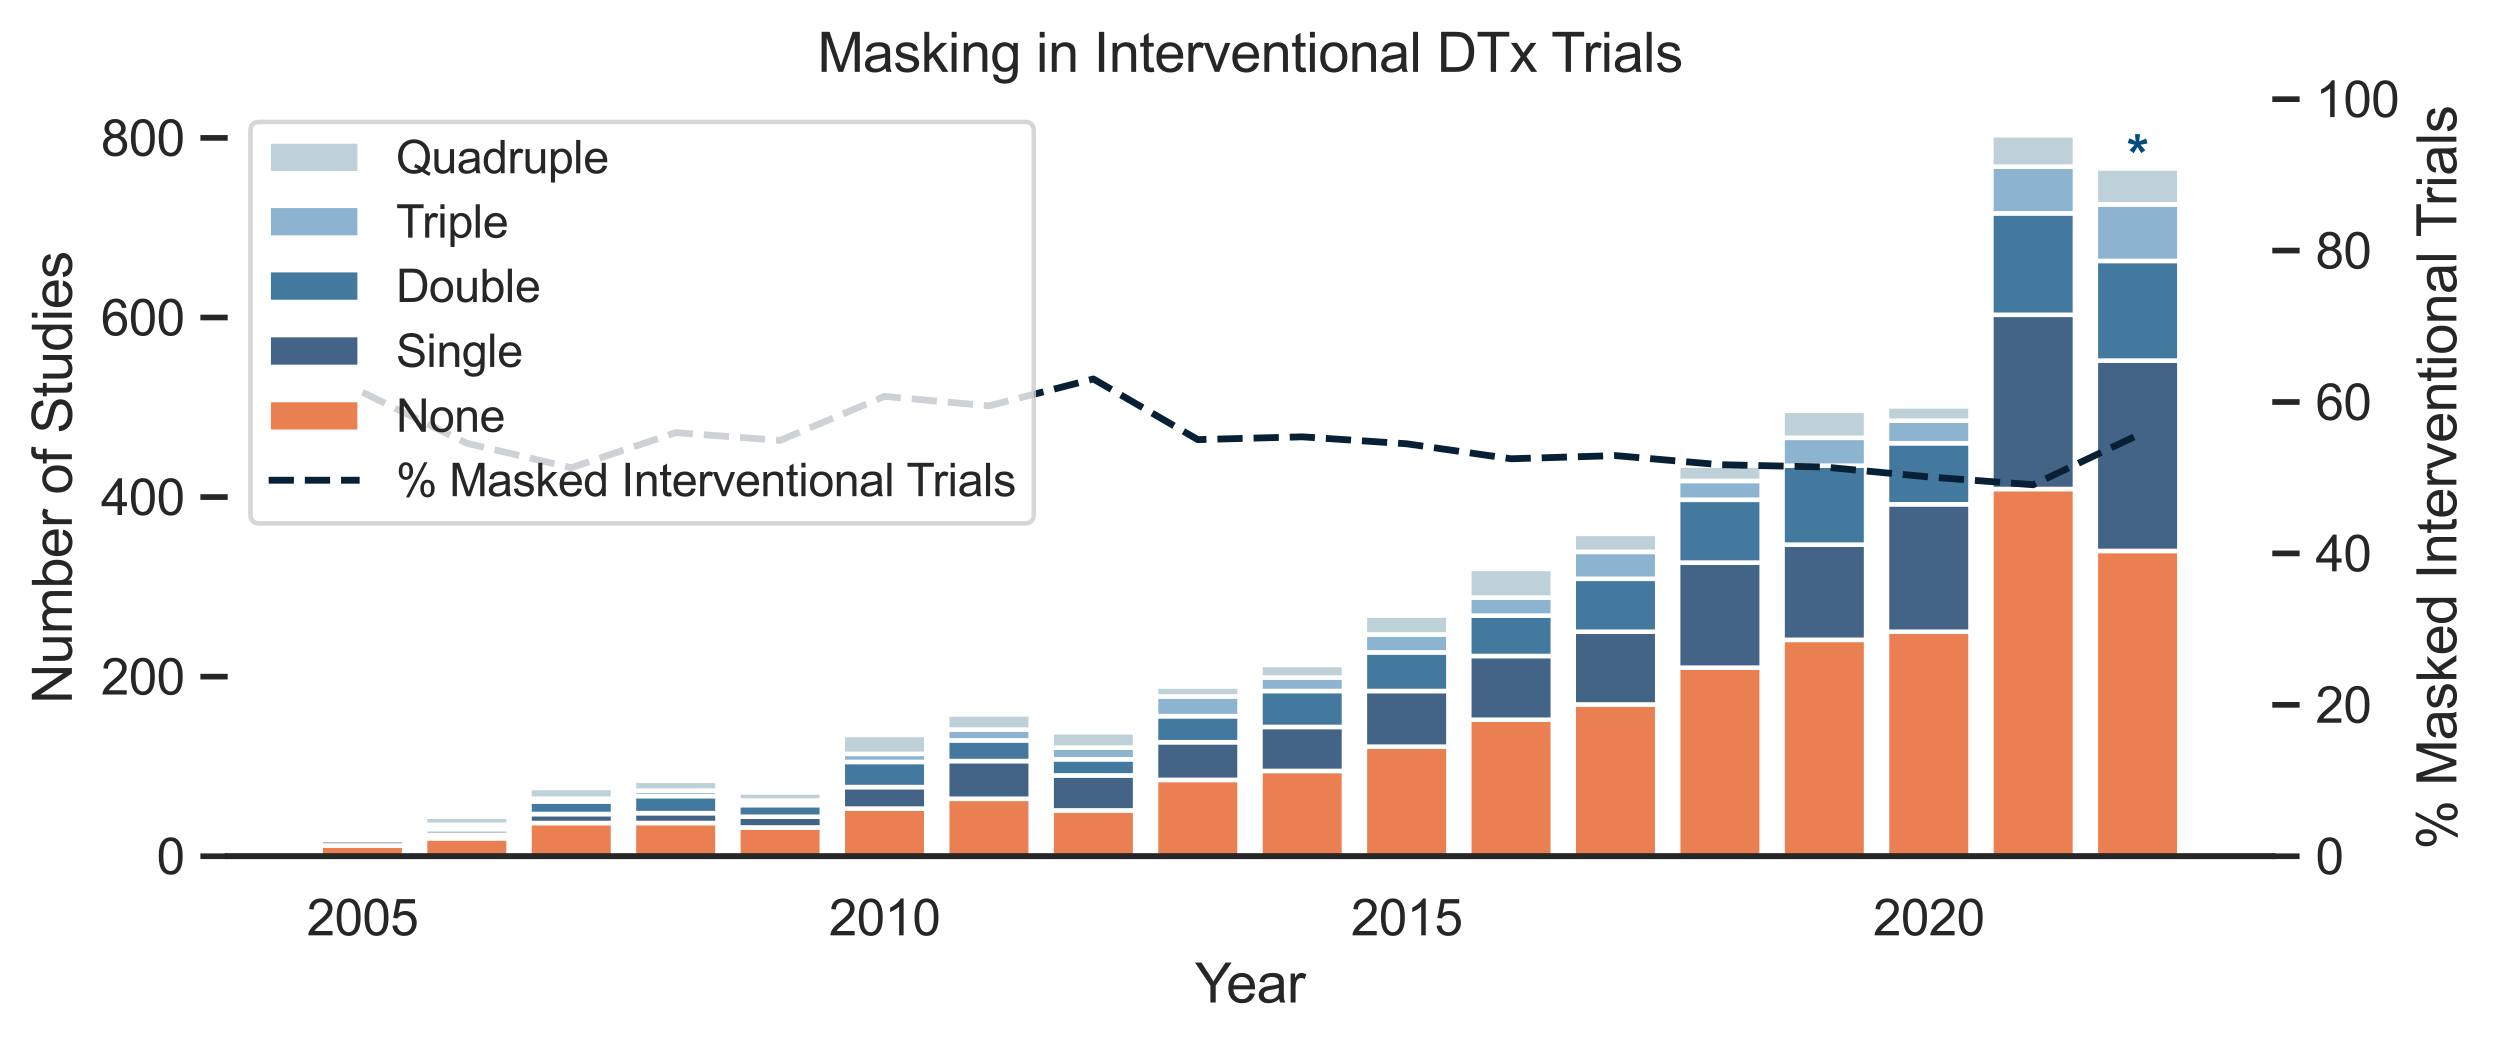 <?xml version="1.0" encoding="utf-8" standalone="no"?>
<!DOCTYPE svg PUBLIC "-//W3C//DTD SVG 1.1//EN"
  "http://www.w3.org/Graphics/SVG/1.1/DTD/svg11.dtd">
<svg xmlns:xlink="http://www.w3.org/1999/xlink" width="549.241pt" height="229.844pt" viewBox="0 0 549.241 229.844" xmlns="http://www.w3.org/2000/svg" version="1.1">
 <defs>
  <style type="text/css">*{stroke-linejoin: round; stroke-linecap: butt}</style>
 </defs>
 <g id="figure_1">
  <g id="patch_1">
   <path d="M 0 229.844 
L 549.241 229.844 
L 549.241 0 
L 0 0 
z
" style="fill: #ffffff"/>
  </g>
  <g id="axes_1">
   <g id="patch_2">
    <path d="M 50.025 188.109 
L 499.215 188.109 
L 499.215 21.789 
L 50.025 21.789 
z
" style="fill: #ffffff"/>
   </g>
   <g id="matplotlib.axis_1">
    <g id="xtick_1">
     <g id="text_1">
      <!-- 2005 -->
      <g style="fill: #262626" transform="translate(67.386 205.483)scale(0.11 -0.11)">
       <defs>
        <path id="ArialMT-32" d="M 3222 541 
L 3222 0 
L 194 0 
Q 188 203 259 391 
Q 375 700 629 1000 
Q 884 1300 1366 1694 
Q 2113 2306 2375 2664 
Q 2638 3022 2638 3341 
Q 2638 3675 2398 3904 
Q 2159 4134 1775 4134 
Q 1369 4134 1125 3890 
Q 881 3647 878 3216 
L 300 3275 
Q 359 3922 746 4261 
Q 1134 4600 1788 4600 
Q 2447 4600 2831 4234 
Q 3216 3869 3216 3328 
Q 3216 3053 3103 2787 
Q 2991 2522 2730 2228 
Q 2469 1934 1863 1422 
Q 1356 997 1212 845 
Q 1069 694 975 541 
L 3222 541 
z
" transform="scale(0.016)"/>
        <path id="ArialMT-30" d="M 266 2259 
Q 266 3072 433 3567 
Q 600 4063 929 4331 
Q 1259 4600 1759 4600 
Q 2128 4600 2406 4451 
Q 2684 4303 2865 4023 
Q 3047 3744 3150 3342 
Q 3253 2941 3253 2259 
Q 3253 1453 3087 958 
Q 2922 463 2592 192 
Q 2263 -78 1759 -78 
Q 1097 -78 719 397 
Q 266 969 266 2259 
z
M 844 2259 
Q 844 1131 1108 757 
Q 1372 384 1759 384 
Q 2147 384 2411 759 
Q 2675 1134 2675 2259 
Q 2675 3391 2411 3762 
Q 2147 4134 1753 4134 
Q 1366 4134 1134 3806 
Q 844 3388 844 2259 
z
" transform="scale(0.016)"/>
        <path id="ArialMT-35" d="M 266 1200 
L 856 1250 
Q 922 819 1161 601 
Q 1400 384 1738 384 
Q 2144 384 2425 690 
Q 2706 997 2706 1503 
Q 2706 1984 2436 2262 
Q 2166 2541 1728 2541 
Q 1456 2541 1237 2417 
Q 1019 2294 894 2097 
L 366 2166 
L 809 4519 
L 3088 4519 
L 3088 3981 
L 1259 3981 
L 1013 2750 
Q 1425 3038 1878 3038 
Q 2478 3038 2890 2622 
Q 3303 2206 3303 1553 
Q 3303 931 2941 478 
Q 2500 -78 1738 -78 
Q 1113 -78 717 272 
Q 322 622 266 1200 
z
" transform="scale(0.016)"/>
       </defs>
       <use xlink:href="#ArialMT-32"/>
       <use xlink:href="#ArialMT-30" x="55.615"/>
       <use xlink:href="#ArialMT-30" x="111.23"/>
       <use xlink:href="#ArialMT-35" x="166.846"/>
      </g>
     </g>
    </g>
    <g id="xtick_2">
     <g id="text_2">
      <!-- 2010 -->
      <g style="fill: #262626" transform="translate(182.092 205.483)scale(0.11 -0.11)">
       <defs>
        <path id="ArialMT-31" d="M 2384 0 
L 1822 0 
L 1822 3584 
Q 1619 3391 1289 3197 
Q 959 3003 697 2906 
L 697 3450 
Q 1169 3672 1522 3987 
Q 1875 4303 2022 4600 
L 2384 4600 
L 2384 0 
z
" transform="scale(0.016)"/>
       </defs>
       <use xlink:href="#ArialMT-32"/>
       <use xlink:href="#ArialMT-30" x="55.615"/>
       <use xlink:href="#ArialMT-31" x="111.23"/>
       <use xlink:href="#ArialMT-30" x="166.846"/>
      </g>
     </g>
    </g>
    <g id="xtick_3">
     <g id="text_3">
      <!-- 2015 -->
      <g style="fill: #262626" transform="translate(296.798 205.483)scale(0.11 -0.11)">
       <use xlink:href="#ArialMT-32"/>
       <use xlink:href="#ArialMT-30" x="55.615"/>
       <use xlink:href="#ArialMT-31" x="111.23"/>
       <use xlink:href="#ArialMT-35" x="166.846"/>
      </g>
     </g>
    </g>
    <g id="xtick_4">
     <g id="text_4">
      <!-- 2020 -->
      <g style="fill: #262626" transform="translate(411.505 205.483)scale(0.11 -0.11)">
       <use xlink:href="#ArialMT-32"/>
       <use xlink:href="#ArialMT-30" x="55.615"/>
       <use xlink:href="#ArialMT-32" x="111.23"/>
       <use xlink:href="#ArialMT-30" x="166.846"/>
      </g>
     </g>
    </g>
    <g id="text_5">
     <!-- Year -->
     <g style="fill: #262626" transform="translate(262.495 220.259)scale(0.12 -0.12)">
      <defs>
       <path id="ArialMT-59" d="M 1784 0 
L 1784 1941 
L 19 4581 
L 756 4581 
L 1659 3200 
Q 1909 2813 2125 2425 
Q 2331 2784 2625 3234 
L 3513 4581 
L 4219 4581 
L 2391 1941 
L 2391 0 
L 1784 0 
z
" transform="scale(0.016)"/>
       <path id="ArialMT-65" d="M 2694 1069 
L 3275 997 
Q 3138 488 2766 206 
Q 2394 -75 1816 -75 
Q 1088 -75 661 373 
Q 234 822 234 1631 
Q 234 2469 665 2931 
Q 1097 3394 1784 3394 
Q 2450 3394 2872 2941 
Q 3294 2488 3294 1666 
Q 3294 1616 3291 1516 
L 816 1516 
Q 847 969 1125 678 
Q 1403 388 1819 388 
Q 2128 388 2347 550 
Q 2566 713 2694 1069 
z
M 847 1978 
L 2700 1978 
Q 2663 2397 2488 2606 
Q 2219 2931 1791 2931 
Q 1403 2931 1139 2672 
Q 875 2413 847 1978 
z
" transform="scale(0.016)"/>
       <path id="ArialMT-61" d="M 2588 409 
Q 2275 144 1986 34 
Q 1697 -75 1366 -75 
Q 819 -75 525 192 
Q 231 459 231 875 
Q 231 1119 342 1320 
Q 453 1522 633 1644 
Q 813 1766 1038 1828 
Q 1203 1872 1538 1913 
Q 2219 1994 2541 2106 
Q 2544 2222 2544 2253 
Q 2544 2597 2384 2738 
Q 2169 2928 1744 2928 
Q 1347 2928 1158 2789 
Q 969 2650 878 2297 
L 328 2372 
Q 403 2725 575 2942 
Q 747 3159 1072 3276 
Q 1397 3394 1825 3394 
Q 2250 3394 2515 3294 
Q 2781 3194 2906 3042 
Q 3031 2891 3081 2659 
Q 3109 2516 3109 2141 
L 3109 1391 
Q 3109 606 3145 398 
Q 3181 191 3288 0 
L 2700 0 
Q 2613 175 2588 409 
z
M 2541 1666 
Q 2234 1541 1622 1453 
Q 1275 1403 1131 1340 
Q 988 1278 909 1158 
Q 831 1038 831 891 
Q 831 666 1001 516 
Q 1172 366 1500 366 
Q 1825 366 2078 508 
Q 2331 650 2450 897 
Q 2541 1088 2541 1459 
L 2541 1666 
z
" transform="scale(0.016)"/>
       <path id="ArialMT-72" d="M 416 0 
L 416 3319 
L 922 3319 
L 922 2816 
Q 1116 3169 1280 3281 
Q 1444 3394 1641 3394 
Q 1925 3394 2219 3213 
L 2025 2691 
Q 1819 2813 1613 2813 
Q 1428 2813 1281 2702 
Q 1134 2591 1072 2394 
Q 978 2094 978 1738 
L 978 0 
L 416 0 
z
" transform="scale(0.016)"/>
      </defs>
      <use xlink:href="#ArialMT-59"/>
      <use xlink:href="#ArialMT-65" x="57.574"/>
      <use xlink:href="#ArialMT-61" x="113.189"/>
      <use xlink:href="#ArialMT-72" x="168.805"/>
     </g>
    </g>
   </g>
   <g id="matplotlib.axis_2">
    <g id="ytick_1">
     <g id="line2d_1">
      <defs>
       <path id="m2d21af492e" d="M 0 0 
L -6 0 
" style="stroke: #262626; stroke-width: 1.25"/>
      </defs>
      <g>
       <use xlink:href="#m2d21af492e" x="50.025" y="188.109" style="fill: #262626; stroke: #262626; stroke-width: 1.25"/>
      </g>
     </g>
     <g id="text_6">
      <!-- 0 -->
      <g style="fill: #262626" transform="translate(34.408 192.046)scale(0.11 -0.11)">
       <use xlink:href="#ArialMT-30"/>
      </g>
     </g>
    </g>
    <g id="ytick_2">
     <g id="line2d_2">
      <g>
       <use xlink:href="#m2d21af492e" x="50.025" y="148.657" style="fill: #262626; stroke: #262626; stroke-width: 1.25"/>
      </g>
     </g>
     <g id="text_7">
      <!-- 200 -->
      <g style="fill: #262626" transform="translate(22.174 152.594)scale(0.11 -0.11)">
       <use xlink:href="#ArialMT-32"/>
       <use xlink:href="#ArialMT-30" x="55.615"/>
       <use xlink:href="#ArialMT-30" x="111.23"/>
      </g>
     </g>
    </g>
    <g id="ytick_3">
     <g id="line2d_3">
      <g>
       <use xlink:href="#m2d21af492e" x="50.025" y="109.205" style="fill: #262626; stroke: #262626; stroke-width: 1.25"/>
      </g>
     </g>
     <g id="text_8">
      <!-- 400 -->
      <g style="fill: #262626" transform="translate(22.174 113.142)scale(0.11 -0.11)">
       <defs>
        <path id="ArialMT-34" d="M 2069 0 
L 2069 1097 
L 81 1097 
L 81 1613 
L 2172 4581 
L 2631 4581 
L 2631 1613 
L 3250 1613 
L 3250 1097 
L 2631 1097 
L 2631 0 
L 2069 0 
z
M 2069 1613 
L 2069 3678 
L 634 1613 
L 2069 1613 
z
" transform="scale(0.016)"/>
       </defs>
       <use xlink:href="#ArialMT-34"/>
       <use xlink:href="#ArialMT-30" x="55.615"/>
       <use xlink:href="#ArialMT-30" x="111.23"/>
      </g>
     </g>
    </g>
    <g id="ytick_4">
     <g id="line2d_4">
      <g>
       <use xlink:href="#m2d21af492e" x="50.025" y="69.753" style="fill: #262626; stroke: #262626; stroke-width: 1.25"/>
      </g>
     </g>
     <g id="text_9">
      <!-- 600 -->
      <g style="fill: #262626" transform="translate(22.174 73.69)scale(0.11 -0.11)">
       <defs>
        <path id="ArialMT-36" d="M 3184 3459 
L 2625 3416 
Q 2550 3747 2413 3897 
Q 2184 4138 1850 4138 
Q 1581 4138 1378 3988 
Q 1113 3794 959 3422 
Q 806 3050 800 2363 
Q 1003 2672 1297 2822 
Q 1591 2972 1913 2972 
Q 2475 2972 2870 2558 
Q 3266 2144 3266 1488 
Q 3266 1056 3080 686 
Q 2894 316 2569 119 
Q 2244 -78 1831 -78 
Q 1128 -78 684 439 
Q 241 956 241 2144 
Q 241 3472 731 4075 
Q 1159 4600 1884 4600 
Q 2425 4600 2770 4297 
Q 3116 3994 3184 3459 
z
M 888 1484 
Q 888 1194 1011 928 
Q 1134 663 1356 523 
Q 1578 384 1822 384 
Q 2178 384 2434 671 
Q 2691 959 2691 1453 
Q 2691 1928 2437 2201 
Q 2184 2475 1800 2475 
Q 1419 2475 1153 2201 
Q 888 1928 888 1484 
z
" transform="scale(0.016)"/>
       </defs>
       <use xlink:href="#ArialMT-36"/>
       <use xlink:href="#ArialMT-30" x="55.615"/>
       <use xlink:href="#ArialMT-30" x="111.23"/>
      </g>
     </g>
    </g>
    <g id="ytick_5">
     <g id="line2d_5">
      <g>
       <use xlink:href="#m2d21af492e" x="50.025" y="30.301" style="fill: #262626; stroke: #262626; stroke-width: 1.25"/>
      </g>
     </g>
     <g id="text_10">
      <!-- 800 -->
      <g style="fill: #262626" transform="translate(22.174 34.238)scale(0.11 -0.11)">
       <defs>
        <path id="ArialMT-38" d="M 1131 2484 
Q 781 2613 612 2850 
Q 444 3088 444 3419 
Q 444 3919 803 4259 
Q 1163 4600 1759 4600 
Q 2359 4600 2725 4251 
Q 3091 3903 3091 3403 
Q 3091 3084 2923 2848 
Q 2756 2613 2416 2484 
Q 2838 2347 3058 2040 
Q 3278 1734 3278 1309 
Q 3278 722 2862 322 
Q 2447 -78 1769 -78 
Q 1091 -78 675 323 
Q 259 725 259 1325 
Q 259 1772 486 2073 
Q 713 2375 1131 2484 
z
M 1019 3438 
Q 1019 3113 1228 2906 
Q 1438 2700 1772 2700 
Q 2097 2700 2305 2904 
Q 2513 3109 2513 3406 
Q 2513 3716 2298 3927 
Q 2084 4138 1766 4138 
Q 1444 4138 1231 3931 
Q 1019 3725 1019 3438 
z
M 838 1322 
Q 838 1081 952 856 
Q 1066 631 1291 507 
Q 1516 384 1775 384 
Q 2178 384 2440 643 
Q 2703 903 2703 1303 
Q 2703 1709 2433 1975 
Q 2163 2241 1756 2241 
Q 1359 2241 1098 1978 
Q 838 1716 838 1322 
z
" transform="scale(0.016)"/>
       </defs>
       <use xlink:href="#ArialMT-38"/>
       <use xlink:href="#ArialMT-30" x="55.615"/>
       <use xlink:href="#ArialMT-30" x="111.23"/>
      </g>
     </g>
    </g>
    <g id="text_11">
     <!-- Number of Studies -->
     <g style="fill: #262626" transform="translate(15.789 154.637)rotate(-90)scale(0.12 -0.12)">
      <defs>
       <path id="ArialMT-4e" d="M 488 0 
L 488 4581 
L 1109 4581 
L 3516 984 
L 3516 4581 
L 4097 4581 
L 4097 0 
L 3475 0 
L 1069 3600 
L 1069 0 
L 488 0 
z
" transform="scale(0.016)"/>
       <path id="ArialMT-75" d="M 2597 0 
L 2597 488 
Q 2209 -75 1544 -75 
Q 1250 -75 995 37 
Q 741 150 617 320 
Q 494 491 444 738 
Q 409 903 409 1263 
L 409 3319 
L 972 3319 
L 972 1478 
Q 972 1038 1006 884 
Q 1059 663 1231 536 
Q 1403 409 1656 409 
Q 1909 409 2131 539 
Q 2353 669 2445 892 
Q 2538 1116 2538 1541 
L 2538 3319 
L 3100 3319 
L 3100 0 
L 2597 0 
z
" transform="scale(0.016)"/>
       <path id="ArialMT-6d" d="M 422 0 
L 422 3319 
L 925 3319 
L 925 2853 
Q 1081 3097 1340 3245 
Q 1600 3394 1931 3394 
Q 2300 3394 2536 3241 
Q 2772 3088 2869 2813 
Q 3263 3394 3894 3394 
Q 4388 3394 4653 3120 
Q 4919 2847 4919 2278 
L 4919 0 
L 4359 0 
L 4359 2091 
Q 4359 2428 4304 2576 
Q 4250 2725 4106 2815 
Q 3963 2906 3769 2906 
Q 3419 2906 3187 2673 
Q 2956 2441 2956 1928 
L 2956 0 
L 2394 0 
L 2394 2156 
Q 2394 2531 2256 2718 
Q 2119 2906 1806 2906 
Q 1569 2906 1367 2781 
Q 1166 2656 1075 2415 
Q 984 2175 984 1722 
L 984 0 
L 422 0 
z
" transform="scale(0.016)"/>
       <path id="ArialMT-62" d="M 941 0 
L 419 0 
L 419 4581 
L 981 4581 
L 981 2947 
Q 1338 3394 1891 3394 
Q 2197 3394 2470 3270 
Q 2744 3147 2920 2923 
Q 3097 2700 3197 2384 
Q 3297 2069 3297 1709 
Q 3297 856 2875 390 
Q 2453 -75 1863 -75 
Q 1275 -75 941 416 
L 941 0 
z
M 934 1684 
Q 934 1088 1097 822 
Q 1363 388 1816 388 
Q 2184 388 2453 708 
Q 2722 1028 2722 1663 
Q 2722 2313 2464 2622 
Q 2206 2931 1841 2931 
Q 1472 2931 1203 2611 
Q 934 2291 934 1684 
z
" transform="scale(0.016)"/>
       <path id="ArialMT-20" transform="scale(0.016)"/>
       <path id="ArialMT-6f" d="M 213 1659 
Q 213 2581 725 3025 
Q 1153 3394 1769 3394 
Q 2453 3394 2887 2945 
Q 3322 2497 3322 1706 
Q 3322 1066 3130 698 
Q 2938 331 2570 128 
Q 2203 -75 1769 -75 
Q 1072 -75 642 372 
Q 213 819 213 1659 
z
M 791 1659 
Q 791 1022 1069 705 
Q 1347 388 1769 388 
Q 2188 388 2466 706 
Q 2744 1025 2744 1678 
Q 2744 2294 2464 2611 
Q 2184 2928 1769 2928 
Q 1347 2928 1069 2612 
Q 791 2297 791 1659 
z
" transform="scale(0.016)"/>
       <path id="ArialMT-66" d="M 556 0 
L 556 2881 
L 59 2881 
L 59 3319 
L 556 3319 
L 556 3672 
Q 556 4006 616 4169 
Q 697 4388 901 4523 
Q 1106 4659 1475 4659 
Q 1713 4659 2000 4603 
L 1916 4113 
Q 1741 4144 1584 4144 
Q 1328 4144 1222 4034 
Q 1116 3925 1116 3625 
L 1116 3319 
L 1763 3319 
L 1763 2881 
L 1116 2881 
L 1116 0 
L 556 0 
z
" transform="scale(0.016)"/>
       <path id="ArialMT-53" d="M 288 1472 
L 859 1522 
Q 900 1178 1048 958 
Q 1197 738 1509 602 
Q 1822 466 2213 466 
Q 2559 466 2825 569 
Q 3091 672 3220 851 
Q 3350 1031 3350 1244 
Q 3350 1459 3225 1620 
Q 3100 1781 2813 1891 
Q 2628 1963 1997 2114 
Q 1366 2266 1113 2400 
Q 784 2572 623 2826 
Q 463 3081 463 3397 
Q 463 3744 659 4045 
Q 856 4347 1234 4503 
Q 1613 4659 2075 4659 
Q 2584 4659 2973 4495 
Q 3363 4331 3572 4012 
Q 3781 3694 3797 3291 
L 3216 3247 
Q 3169 3681 2898 3903 
Q 2628 4125 2100 4125 
Q 1550 4125 1298 3923 
Q 1047 3722 1047 3438 
Q 1047 3191 1225 3031 
Q 1400 2872 2139 2705 
Q 2878 2538 3153 2413 
Q 3553 2228 3743 1945 
Q 3934 1663 3934 1294 
Q 3934 928 3725 604 
Q 3516 281 3123 101 
Q 2731 -78 2241 -78 
Q 1619 -78 1198 103 
Q 778 284 539 648 
Q 300 1013 288 1472 
z
" transform="scale(0.016)"/>
       <path id="ArialMT-74" d="M 1650 503 
L 1731 6 
Q 1494 -44 1306 -44 
Q 1000 -44 831 53 
Q 663 150 594 308 
Q 525 466 525 972 
L 525 2881 
L 113 2881 
L 113 3319 
L 525 3319 
L 525 4141 
L 1084 4478 
L 1084 3319 
L 1650 3319 
L 1650 2881 
L 1084 2881 
L 1084 941 
Q 1084 700 1114 631 
Q 1144 563 1211 522 
Q 1278 481 1403 481 
Q 1497 481 1650 503 
z
" transform="scale(0.016)"/>
       <path id="ArialMT-64" d="M 2575 0 
L 2575 419 
Q 2259 -75 1647 -75 
Q 1250 -75 917 144 
Q 584 363 401 755 
Q 219 1147 219 1656 
Q 219 2153 384 2558 
Q 550 2963 881 3178 
Q 1213 3394 1622 3394 
Q 1922 3394 2156 3267 
Q 2391 3141 2538 2938 
L 2538 4581 
L 3097 4581 
L 3097 0 
L 2575 0 
z
M 797 1656 
Q 797 1019 1065 703 
Q 1334 388 1700 388 
Q 2069 388 2326 689 
Q 2584 991 2584 1609 
Q 2584 2291 2321 2609 
Q 2059 2928 1675 2928 
Q 1300 2928 1048 2622 
Q 797 2316 797 1656 
z
" transform="scale(0.016)"/>
       <path id="ArialMT-69" d="M 425 3934 
L 425 4581 
L 988 4581 
L 988 3934 
L 425 3934 
z
M 425 0 
L 425 3319 
L 988 3319 
L 988 0 
L 425 0 
z
" transform="scale(0.016)"/>
       <path id="ArialMT-73" d="M 197 991 
L 753 1078 
Q 800 744 1014 566 
Q 1228 388 1613 388 
Q 2000 388 2187 545 
Q 2375 703 2375 916 
Q 2375 1106 2209 1216 
Q 2094 1291 1634 1406 
Q 1016 1563 777 1677 
Q 538 1791 414 1992 
Q 291 2194 291 2438 
Q 291 2659 392 2848 
Q 494 3038 669 3163 
Q 800 3259 1026 3326 
Q 1253 3394 1513 3394 
Q 1903 3394 2198 3281 
Q 2494 3169 2634 2976 
Q 2775 2784 2828 2463 
L 2278 2388 
Q 2241 2644 2061 2787 
Q 1881 2931 1553 2931 
Q 1166 2931 1000 2803 
Q 834 2675 834 2503 
Q 834 2394 903 2306 
Q 972 2216 1119 2156 
Q 1203 2125 1616 2013 
Q 2213 1853 2448 1751 
Q 2684 1650 2818 1456 
Q 2953 1263 2953 975 
Q 2953 694 2789 445 
Q 2625 197 2315 61 
Q 2006 -75 1616 -75 
Q 969 -75 630 194 
Q 291 463 197 991 
z
" transform="scale(0.016)"/>
      </defs>
      <use xlink:href="#ArialMT-4e"/>
      <use xlink:href="#ArialMT-75" x="72.217"/>
      <use xlink:href="#ArialMT-6d" x="127.832"/>
      <use xlink:href="#ArialMT-62" x="211.133"/>
      <use xlink:href="#ArialMT-65" x="266.748"/>
      <use xlink:href="#ArialMT-72" x="322.363"/>
      <use xlink:href="#ArialMT-20" x="355.664"/>
      <use xlink:href="#ArialMT-6f" x="383.447"/>
      <use xlink:href="#ArialMT-66" x="439.062"/>
      <use xlink:href="#ArialMT-20" x="466.846"/>
      <use xlink:href="#ArialMT-53" x="494.629"/>
      <use xlink:href="#ArialMT-74" x="561.328"/>
      <use xlink:href="#ArialMT-75" x="589.111"/>
      <use xlink:href="#ArialMT-64" x="644.727"/>
      <use xlink:href="#ArialMT-69" x="700.342"/>
      <use xlink:href="#ArialMT-65" x="722.559"/>
      <use xlink:href="#ArialMT-73" x="778.174"/>
     </g>
    </g>
   </g>
   <g id="patch_3">
    <path d="M 70.443 188.109 
L 88.796 188.109 
L 88.796 185.742 
L 70.443 185.742 
z
" clip-path="url(#p819c1977de)" style="fill: #e25617; fill-opacity: 0.75; stroke: #ffffff; stroke-linejoin: miter"/>
   </g>
   <g id="patch_4">
    <path d="M 93.384 188.109 
L 111.737 188.109 
L 111.737 184.164 
L 93.384 184.164 
z
" clip-path="url(#p819c1977de)" style="fill: #e25617; fill-opacity: 0.75; stroke: #ffffff; stroke-linejoin: miter"/>
   </g>
   <g id="patch_5">
    <path d="M 116.326 188.109 
L 134.679 188.109 
L 134.679 180.811 
L 116.326 180.811 
z
" clip-path="url(#p819c1977de)" style="fill: #e25617; fill-opacity: 0.75; stroke: #ffffff; stroke-linejoin: miter"/>
   </g>
   <g id="patch_6">
    <path d="M 139.267 188.109 
L 157.62 188.109 
L 157.62 180.811 
L 139.267 180.811 
z
" clip-path="url(#p819c1977de)" style="fill: #e25617; fill-opacity: 0.75; stroke: #ffffff; stroke-linejoin: miter"/>
   </g>
   <g id="patch_7">
    <path d="M 162.208 188.109 
L 180.561 188.109 
L 180.561 181.797 
L 162.208 181.797 
z
" clip-path="url(#p819c1977de)" style="fill: #e25617; fill-opacity: 0.75; stroke: #ffffff; stroke-linejoin: miter"/>
   </g>
   <g id="patch_8">
    <path d="M 185.15 188.109 
L 203.503 188.109 
L 203.503 177.655 
L 185.15 177.655 
z
" clip-path="url(#p819c1977de)" style="fill: #e25617; fill-opacity: 0.75; stroke: #ffffff; stroke-linejoin: miter"/>
   </g>
   <g id="patch_9">
    <path d="M 208.091 188.109 
L 226.444 188.109 
L 226.444 175.485 
L 208.091 175.485 
z
" clip-path="url(#p819c1977de)" style="fill: #e25617; fill-opacity: 0.75; stroke: #ffffff; stroke-linejoin: miter"/>
   </g>
   <g id="patch_10">
    <path d="M 231.032 188.109 
L 249.385 188.109 
L 249.385 178.049 
L 231.032 178.049 
z
" clip-path="url(#p819c1977de)" style="fill: #e25617; fill-opacity: 0.75; stroke: #ffffff; stroke-linejoin: miter"/>
   </g>
   <g id="patch_11">
    <path d="M 253.973 188.109 
L 272.326 188.109 
L 272.326 171.342 
L 253.973 171.342 
z
" clip-path="url(#p819c1977de)" style="fill: #e25617; fill-opacity: 0.75; stroke: #ffffff; stroke-linejoin: miter"/>
   </g>
   <g id="patch_12">
    <path d="M 276.915 188.109 
L 295.268 188.109 
L 295.268 169.37 
L 276.915 169.37 
z
" clip-path="url(#p819c1977de)" style="fill: #e25617; fill-opacity: 0.75; stroke: #ffffff; stroke-linejoin: miter"/>
   </g>
   <g id="patch_13">
    <path d="M 299.856 188.109 
L 318.209 188.109 
L 318.209 164.044 
L 299.856 164.044 
z
" clip-path="url(#p819c1977de)" style="fill: #e25617; fill-opacity: 0.75; stroke: #ffffff; stroke-linejoin: miter"/>
   </g>
   <g id="patch_14">
    <path d="M 322.797 188.109 
L 341.15 188.109 
L 341.15 158.126 
L 322.797 158.126 
z
" clip-path="url(#p819c1977de)" style="fill: #e25617; fill-opacity: 0.75; stroke: #ffffff; stroke-linejoin: miter"/>
   </g>
   <g id="patch_15">
    <path d="M 345.738 188.109 
L 364.091 188.109 
L 364.091 154.772 
L 345.738 154.772 
z
" clip-path="url(#p819c1977de)" style="fill: #e25617; fill-opacity: 0.75; stroke: #ffffff; stroke-linejoin: miter"/>
   </g>
   <g id="patch_16">
    <path d="M 368.68 188.109 
L 387.033 188.109 
L 387.033 146.685 
L 368.68 146.685 
z
" clip-path="url(#p819c1977de)" style="fill: #e25617; fill-opacity: 0.75; stroke: #ffffff; stroke-linejoin: miter"/>
   </g>
   <g id="patch_17">
    <path d="M 391.621 188.109 
L 409.974 188.109 
L 409.974 140.57 
L 391.621 140.57 
z
" clip-path="url(#p819c1977de)" style="fill: #e25617; fill-opacity: 0.75; stroke: #ffffff; stroke-linejoin: miter"/>
   </g>
   <g id="patch_18">
    <path d="M 414.562 188.109 
L 432.915 188.109 
L 432.915 138.794 
L 414.562 138.794 
z
" clip-path="url(#p819c1977de)" style="fill: #e25617; fill-opacity: 0.75; stroke: #ffffff; stroke-linejoin: miter"/>
   </g>
   <g id="patch_19">
    <path d="M 437.503 188.109 
L 455.856 188.109 
L 455.856 107.43 
L 437.503 107.43 
z
" clip-path="url(#p819c1977de)" style="fill: #e25617; fill-opacity: 0.75; stroke: #ffffff; stroke-linejoin: miter"/>
   </g>
   <g id="patch_20">
    <path d="M 460.445 188.109 
L 478.798 188.109 
L 478.798 121.041 
L 460.445 121.041 
z
" clip-path="url(#p819c1977de)" style="fill: #e25617; fill-opacity: 0.75; stroke: #ffffff; stroke-linejoin: miter"/>
   </g>
   <g id="patch_21">
    <path d="M 70.443 185.742 
L 88.796 185.742 
L 88.796 184.559 
L 70.443 184.559 
z
" clip-path="url(#p819c1977de)" style="fill: #052f5f; fill-opacity: 0.75; stroke: #ffffff; stroke-linejoin: miter"/>
   </g>
   <g id="patch_22">
    <path d="M 93.384 184.164 
L 111.737 184.164 
L 111.737 183.375 
L 93.384 183.375 
z
" clip-path="url(#p819c1977de)" style="fill: #052f5f; fill-opacity: 0.75; stroke: #ffffff; stroke-linejoin: miter"/>
   </g>
   <g id="patch_23">
    <path d="M 116.326 180.811 
L 134.679 180.811 
L 134.679 178.838 
L 116.326 178.838 
z
" clip-path="url(#p819c1977de)" style="fill: #052f5f; fill-opacity: 0.75; stroke: #ffffff; stroke-linejoin: miter"/>
   </g>
   <g id="patch_24">
    <path d="M 139.267 180.811 
L 157.62 180.811 
L 157.62 178.641 
L 139.267 178.641 
z
" clip-path="url(#p819c1977de)" style="fill: #052f5f; fill-opacity: 0.75; stroke: #ffffff; stroke-linejoin: miter"/>
   </g>
   <g id="patch_25">
    <path d="M 162.208 181.797 
L 180.561 181.797 
L 180.561 179.43 
L 162.208 179.43 
z
" clip-path="url(#p819c1977de)" style="fill: #052f5f; fill-opacity: 0.75; stroke: #ffffff; stroke-linejoin: miter"/>
   </g>
   <g id="patch_26">
    <path d="M 185.15 177.655 
L 203.503 177.655 
L 203.503 172.92 
L 185.15 172.92 
z
" clip-path="url(#p819c1977de)" style="fill: #052f5f; fill-opacity: 0.75; stroke: #ffffff; stroke-linejoin: miter"/>
   </g>
   <g id="patch_27">
    <path d="M 208.091 175.485 
L 226.444 175.485 
L 226.444 167.2 
L 208.091 167.2 
z
" clip-path="url(#p819c1977de)" style="fill: #052f5f; fill-opacity: 0.75; stroke: #ffffff; stroke-linejoin: miter"/>
   </g>
   <g id="patch_28">
    <path d="M 231.032 178.049 
L 249.385 178.049 
L 249.385 170.356 
L 231.032 170.356 
z
" clip-path="url(#p819c1977de)" style="fill: #052f5f; fill-opacity: 0.75; stroke: #ffffff; stroke-linejoin: miter"/>
   </g>
   <g id="patch_29">
    <path d="M 253.973 171.342 
L 272.326 171.342 
L 272.326 163.057 
L 253.973 163.057 
z
" clip-path="url(#p819c1977de)" style="fill: #052f5f; fill-opacity: 0.75; stroke: #ffffff; stroke-linejoin: miter"/>
   </g>
   <g id="patch_30">
    <path d="M 276.915 169.37 
L 295.268 169.37 
L 295.268 159.704 
L 276.915 159.704 
z
" clip-path="url(#p819c1977de)" style="fill: #052f5f; fill-opacity: 0.75; stroke: #ffffff; stroke-linejoin: miter"/>
   </g>
   <g id="patch_31">
    <path d="M 299.856 164.044 
L 318.209 164.044 
L 318.209 151.813 
L 299.856 151.813 
z
" clip-path="url(#p819c1977de)" style="fill: #052f5f; fill-opacity: 0.75; stroke: #ffffff; stroke-linejoin: miter"/>
   </g>
   <g id="patch_32">
    <path d="M 322.797 158.126 
L 341.15 158.126 
L 341.15 144.12 
L 322.797 144.12 
z
" clip-path="url(#p819c1977de)" style="fill: #052f5f; fill-opacity: 0.75; stroke: #ffffff; stroke-linejoin: miter"/>
   </g>
   <g id="patch_33">
    <path d="M 345.738 154.772 
L 364.091 154.772 
L 364.091 138.794 
L 345.738 138.794 
z
" clip-path="url(#p819c1977de)" style="fill: #052f5f; fill-opacity: 0.75; stroke: #ffffff; stroke-linejoin: miter"/>
   </g>
   <g id="patch_34">
    <path d="M 368.68 146.685 
L 387.033 146.685 
L 387.033 123.605 
L 368.68 123.605 
z
" clip-path="url(#p819c1977de)" style="fill: #052f5f; fill-opacity: 0.75; stroke: #ffffff; stroke-linejoin: miter"/>
   </g>
   <g id="patch_35">
    <path d="M 391.621 140.57 
L 409.974 140.57 
L 409.974 119.66 
L 391.621 119.66 
z
" clip-path="url(#p819c1977de)" style="fill: #052f5f; fill-opacity: 0.75; stroke: #ffffff; stroke-linejoin: miter"/>
   </g>
   <g id="patch_36">
    <path d="M 414.562 138.794 
L 432.915 138.794 
L 432.915 110.783 
L 414.562 110.783 
z
" clip-path="url(#p819c1977de)" style="fill: #052f5f; fill-opacity: 0.75; stroke: #ffffff; stroke-linejoin: miter"/>
   </g>
   <g id="patch_37">
    <path d="M 437.503 107.43 
L 455.856 107.43 
L 455.856 69.161 
L 437.503 69.161 
z
" clip-path="url(#p819c1977de)" style="fill: #052f5f; fill-opacity: 0.75; stroke: #ffffff; stroke-linejoin: miter"/>
   </g>
   <g id="patch_38">
    <path d="M 460.445 121.041 
L 478.798 121.041 
L 478.798 79.222 
L 460.445 79.222 
z
" clip-path="url(#p819c1977de)" style="fill: #052f5f; fill-opacity: 0.75; stroke: #ffffff; stroke-linejoin: miter"/>
   </g>
   <g id="patch_39">
    <path d="M 70.443 184.559 
L 88.796 184.559 
L 88.796 183.572 
L 70.443 183.572 
z
" clip-path="url(#p819c1977de)" style="fill: #044b7f; fill-opacity: 0.75; stroke: #ffffff; stroke-linejoin: miter"/>
   </g>
   <g id="patch_40">
    <path d="M 93.384 183.375 
L 111.737 183.375 
L 111.737 182.192 
L 93.384 182.192 
z
" clip-path="url(#p819c1977de)" style="fill: #044b7f; fill-opacity: 0.75; stroke: #ffffff; stroke-linejoin: miter"/>
   </g>
   <g id="patch_41">
    <path d="M 116.326 178.838 
L 134.679 178.838 
L 134.679 176.076 
L 116.326 176.076 
z
" clip-path="url(#p819c1977de)" style="fill: #044b7f; fill-opacity: 0.75; stroke: #ffffff; stroke-linejoin: miter"/>
   </g>
   <g id="patch_42">
    <path d="M 139.267 178.641 
L 157.62 178.641 
L 157.62 174.893 
L 139.267 174.893 
z
" clip-path="url(#p819c1977de)" style="fill: #044b7f; fill-opacity: 0.75; stroke: #ffffff; stroke-linejoin: miter"/>
   </g>
   <g id="patch_43">
    <path d="M 162.208 179.43 
L 180.561 179.43 
L 180.561 176.866 
L 162.208 176.866 
z
" clip-path="url(#p819c1977de)" style="fill: #044b7f; fill-opacity: 0.75; stroke: #ffffff; stroke-linejoin: miter"/>
   </g>
   <g id="patch_44">
    <path d="M 185.15 172.92 
L 203.503 172.92 
L 203.503 167.397 
L 185.15 167.397 
z
" clip-path="url(#p819c1977de)" style="fill: #044b7f; fill-opacity: 0.75; stroke: #ffffff; stroke-linejoin: miter"/>
   </g>
   <g id="patch_45">
    <path d="M 208.091 167.2 
L 226.444 167.2 
L 226.444 162.663 
L 208.091 162.663 
z
" clip-path="url(#p819c1977de)" style="fill: #044b7f; fill-opacity: 0.75; stroke: #ffffff; stroke-linejoin: miter"/>
   </g>
   <g id="patch_46">
    <path d="M 231.032 170.356 
L 249.385 170.356 
L 249.385 166.805 
L 231.032 166.805 
z
" clip-path="url(#p819c1977de)" style="fill: #044b7f; fill-opacity: 0.75; stroke: #ffffff; stroke-linejoin: miter"/>
   </g>
   <g id="patch_47">
    <path d="M 253.973 163.057 
L 272.326 163.057 
L 272.326 157.337 
L 253.973 157.337 
z
" clip-path="url(#p819c1977de)" style="fill: #044b7f; fill-opacity: 0.75; stroke: #ffffff; stroke-linejoin: miter"/>
   </g>
   <g id="patch_48">
    <path d="M 276.915 159.704 
L 295.268 159.704 
L 295.268 151.813 
L 276.915 151.813 
z
" clip-path="url(#p819c1977de)" style="fill: #044b7f; fill-opacity: 0.75; stroke: #ffffff; stroke-linejoin: miter"/>
   </g>
   <g id="patch_49">
    <path d="M 299.856 151.813 
L 318.209 151.813 
L 318.209 143.331 
L 299.856 143.331 
z
" clip-path="url(#p819c1977de)" style="fill: #044b7f; fill-opacity: 0.75; stroke: #ffffff; stroke-linejoin: miter"/>
   </g>
   <g id="patch_50">
    <path d="M 322.797 144.12 
L 341.15 144.12 
L 341.15 135.244 
L 322.797 135.244 
z
" clip-path="url(#p819c1977de)" style="fill: #044b7f; fill-opacity: 0.75; stroke: #ffffff; stroke-linejoin: miter"/>
   </g>
   <g id="patch_51">
    <path d="M 345.738 138.794 
L 364.091 138.794 
L 364.091 127.156 
L 345.738 127.156 
z
" clip-path="url(#p819c1977de)" style="fill: #044b7f; fill-opacity: 0.75; stroke: #ffffff; stroke-linejoin: miter"/>
   </g>
   <g id="patch_52">
    <path d="M 368.68 123.605 
L 387.033 123.605 
L 387.033 109.797 
L 368.68 109.797 
z
" clip-path="url(#p819c1977de)" style="fill: #044b7f; fill-opacity: 0.75; stroke: #ffffff; stroke-linejoin: miter"/>
   </g>
   <g id="patch_53">
    <path d="M 391.621 119.66 
L 409.974 119.66 
L 409.974 102.301 
L 391.621 102.301 
z
" clip-path="url(#p819c1977de)" style="fill: #044b7f; fill-opacity: 0.75; stroke: #ffffff; stroke-linejoin: miter"/>
   </g>
   <g id="patch_54">
    <path d="M 414.562 110.783 
L 432.915 110.783 
L 432.915 97.37 
L 414.562 97.37 
z
" clip-path="url(#p819c1977de)" style="fill: #044b7f; fill-opacity: 0.75; stroke: #ffffff; stroke-linejoin: miter"/>
   </g>
   <g id="patch_55">
    <path d="M 437.503 69.161 
L 455.856 69.161 
L 455.856 46.871 
L 437.503 46.871 
z
" clip-path="url(#p819c1977de)" style="fill: #044b7f; fill-opacity: 0.75; stroke: #ffffff; stroke-linejoin: miter"/>
   </g>
   <g id="patch_56">
    <path d="M 460.445 79.222 
L 478.798 79.222 
L 478.798 57.326 
L 460.445 57.326 
z
" clip-path="url(#p819c1977de)" style="fill: #044b7f; fill-opacity: 0.75; stroke: #ffffff; stroke-linejoin: miter"/>
   </g>
   <g id="patch_57">
    <path d="M 70.443 183.572 
L 88.796 183.572 
L 88.796 182.981 
L 70.443 182.981 
z
" clip-path="url(#p819c1977de)" style="fill: #659abf; fill-opacity: 0.75; stroke: #ffffff; stroke-linejoin: miter"/>
   </g>
   <g id="patch_58">
    <path d="M 93.384 182.192 
L 111.737 182.192 
L 111.737 181.205 
L 93.384 181.205 
z
" clip-path="url(#p819c1977de)" style="fill: #659abf; fill-opacity: 0.75; stroke: #ffffff; stroke-linejoin: miter"/>
   </g>
   <g id="patch_59">
    <path d="M 116.326 176.076 
L 134.679 176.076 
L 134.679 175.485 
L 116.326 175.485 
z
" clip-path="url(#p819c1977de)" style="fill: #659abf; fill-opacity: 0.75; stroke: #ffffff; stroke-linejoin: miter"/>
   </g>
   <g id="patch_60">
    <path d="M 139.267 174.893 
L 157.62 174.893 
L 157.62 173.709 
L 139.267 173.709 
z
" clip-path="url(#p819c1977de)" style="fill: #659abf; fill-opacity: 0.75; stroke: #ffffff; stroke-linejoin: miter"/>
   </g>
   <g id="patch_61">
    <path d="M 162.208 176.866 
L 180.561 176.866 
L 180.561 175.879 
L 162.208 175.879 
z
" clip-path="url(#p819c1977de)" style="fill: #659abf; fill-opacity: 0.75; stroke: #ffffff; stroke-linejoin: miter"/>
   </g>
   <g id="patch_62">
    <path d="M 185.15 167.397 
L 203.503 167.397 
L 203.503 165.622 
L 185.15 165.622 
z
" clip-path="url(#p819c1977de)" style="fill: #659abf; fill-opacity: 0.75; stroke: #ffffff; stroke-linejoin: miter"/>
   </g>
   <g id="patch_63">
    <path d="M 208.091 162.663 
L 226.444 162.663 
L 226.444 160.296 
L 208.091 160.296 
z
" clip-path="url(#p819c1977de)" style="fill: #659abf; fill-opacity: 0.75; stroke: #ffffff; stroke-linejoin: miter"/>
   </g>
   <g id="patch_64">
    <path d="M 231.032 166.805 
L 249.385 166.805 
L 249.385 164.241 
L 231.032 164.241 
z
" clip-path="url(#p819c1977de)" style="fill: #659abf; fill-opacity: 0.75; stroke: #ffffff; stroke-linejoin: miter"/>
   </g>
   <g id="patch_65">
    <path d="M 253.973 157.337 
L 272.326 157.337 
L 272.326 152.997 
L 253.973 152.997 
z
" clip-path="url(#p819c1977de)" style="fill: #659abf; fill-opacity: 0.75; stroke: #ffffff; stroke-linejoin: miter"/>
   </g>
   <g id="patch_66">
    <path d="M 276.915 151.813 
L 295.268 151.813 
L 295.268 148.855 
L 276.915 148.855 
z
" clip-path="url(#p819c1977de)" style="fill: #659abf; fill-opacity: 0.75; stroke: #ffffff; stroke-linejoin: miter"/>
   </g>
   <g id="patch_67">
    <path d="M 299.856 143.331 
L 318.209 143.331 
L 318.209 139.386 
L 299.856 139.386 
z
" clip-path="url(#p819c1977de)" style="fill: #659abf; fill-opacity: 0.75; stroke: #ffffff; stroke-linejoin: miter"/>
   </g>
   <g id="patch_68">
    <path d="M 322.797 135.244 
L 341.15 135.244 
L 341.15 131.298 
L 322.797 131.298 
z
" clip-path="url(#p819c1977de)" style="fill: #659abf; fill-opacity: 0.75; stroke: #ffffff; stroke-linejoin: miter"/>
   </g>
   <g id="patch_69">
    <path d="M 345.738 127.156 
L 364.091 127.156 
L 364.091 121.238 
L 345.738 121.238 
z
" clip-path="url(#p819c1977de)" style="fill: #659abf; fill-opacity: 0.75; stroke: #ffffff; stroke-linejoin: miter"/>
   </g>
   <g id="patch_70">
    <path d="M 368.68 109.797 
L 387.033 109.797 
L 387.033 105.655 
L 368.68 105.655 
z
" clip-path="url(#p819c1977de)" style="fill: #659abf; fill-opacity: 0.75; stroke: #ffffff; stroke-linejoin: miter"/>
   </g>
   <g id="patch_71">
    <path d="M 391.621 102.301 
L 409.974 102.301 
L 409.974 96.186 
L 391.621 96.186 
z
" clip-path="url(#p819c1977de)" style="fill: #659abf; fill-opacity: 0.75; stroke: #ffffff; stroke-linejoin: miter"/>
   </g>
   <g id="patch_72">
    <path d="M 414.562 97.37 
L 432.915 97.37 
L 432.915 92.438 
L 414.562 92.438 
z
" clip-path="url(#p819c1977de)" style="fill: #659abf; fill-opacity: 0.75; stroke: #ffffff; stroke-linejoin: miter"/>
   </g>
   <g id="patch_73">
    <path d="M 437.503 46.871 
L 455.856 46.871 
L 455.856 36.613 
L 437.503 36.613 
z
" clip-path="url(#p819c1977de)" style="fill: #659abf; fill-opacity: 0.75; stroke: #ffffff; stroke-linejoin: miter"/>
   </g>
   <g id="patch_74">
    <path d="M 460.445 57.326 
L 478.798 57.326 
L 478.798 44.898 
L 460.445 44.898 
z
" clip-path="url(#p819c1977de)" style="fill: #659abf; fill-opacity: 0.75; stroke: #ffffff; stroke-linejoin: miter"/>
   </g>
   <g id="patch_75">
    <path d="M 70.443 182.981 
L 88.796 182.981 
L 88.796 181.994 
L 70.443 181.994 
z
" clip-path="url(#p819c1977de)" style="fill: #a8c0cb; fill-opacity: 0.75; stroke: #ffffff; stroke-linejoin: miter"/>
   </g>
   <g id="patch_76">
    <path d="M 93.384 181.205 
L 111.737 181.205 
L 111.737 179.43 
L 93.384 179.43 
z
" clip-path="url(#p819c1977de)" style="fill: #a8c0cb; fill-opacity: 0.75; stroke: #ffffff; stroke-linejoin: miter"/>
   </g>
   <g id="patch_77">
    <path d="M 116.326 175.485 
L 134.679 175.485 
L 134.679 173.118 
L 116.326 173.118 
z
" clip-path="url(#p819c1977de)" style="fill: #a8c0cb; fill-opacity: 0.75; stroke: #ffffff; stroke-linejoin: miter"/>
   </g>
   <g id="patch_78">
    <path d="M 139.267 173.709 
L 157.62 173.709 
L 157.62 171.54 
L 139.267 171.54 
z
" clip-path="url(#p819c1977de)" style="fill: #a8c0cb; fill-opacity: 0.75; stroke: #ffffff; stroke-linejoin: miter"/>
   </g>
   <g id="patch_79">
    <path d="M 162.208 175.879 
L 180.561 175.879 
L 180.561 174.104 
L 162.208 174.104 
z
" clip-path="url(#p819c1977de)" style="fill: #a8c0cb; fill-opacity: 0.75; stroke: #ffffff; stroke-linejoin: miter"/>
   </g>
   <g id="patch_80">
    <path d="M 185.15 165.622 
L 203.503 165.622 
L 203.503 161.479 
L 185.15 161.479 
z
" clip-path="url(#p819c1977de)" style="fill: #a8c0cb; fill-opacity: 0.75; stroke: #ffffff; stroke-linejoin: miter"/>
   </g>
   <g id="patch_81">
    <path d="M 208.091 160.296 
L 226.444 160.296 
L 226.444 156.942 
L 208.091 156.942 
z
" clip-path="url(#p819c1977de)" style="fill: #a8c0cb; fill-opacity: 0.75; stroke: #ffffff; stroke-linejoin: miter"/>
   </g>
   <g id="patch_82">
    <path d="M 231.032 164.241 
L 249.385 164.241 
L 249.385 160.887 
L 231.032 160.887 
z
" clip-path="url(#p819c1977de)" style="fill: #a8c0cb; fill-opacity: 0.75; stroke: #ffffff; stroke-linejoin: miter"/>
   </g>
   <g id="patch_83">
    <path d="M 253.973 152.997 
L 272.326 152.997 
L 272.326 150.827 
L 253.973 150.827 
z
" clip-path="url(#p819c1977de)" style="fill: #a8c0cb; fill-opacity: 0.75; stroke: #ffffff; stroke-linejoin: miter"/>
   </g>
   <g id="patch_84">
    <path d="M 276.915 148.855 
L 295.268 148.855 
L 295.268 146.093 
L 276.915 146.093 
z
" clip-path="url(#p819c1977de)" style="fill: #a8c0cb; fill-opacity: 0.75; stroke: #ffffff; stroke-linejoin: miter"/>
   </g>
   <g id="patch_85">
    <path d="M 299.856 139.386 
L 318.209 139.386 
L 318.209 135.244 
L 299.856 135.244 
z
" clip-path="url(#p819c1977de)" style="fill: #a8c0cb; fill-opacity: 0.75; stroke: #ffffff; stroke-linejoin: miter"/>
   </g>
   <g id="patch_86">
    <path d="M 322.797 131.298 
L 341.15 131.298 
L 341.15 124.986 
L 322.797 124.986 
z
" clip-path="url(#p819c1977de)" style="fill: #a8c0cb; fill-opacity: 0.75; stroke: #ffffff; stroke-linejoin: miter"/>
   </g>
   <g id="patch_87">
    <path d="M 345.738 121.238 
L 364.091 121.238 
L 364.091 117.293 
L 345.738 117.293 
z
" clip-path="url(#p819c1977de)" style="fill: #a8c0cb; fill-opacity: 0.75; stroke: #ffffff; stroke-linejoin: miter"/>
   </g>
   <g id="patch_88">
    <path d="M 368.68 105.655 
L 387.033 105.655 
L 387.033 102.301 
L 368.68 102.301 
z
" clip-path="url(#p819c1977de)" style="fill: #a8c0cb; fill-opacity: 0.75; stroke: #ffffff; stroke-linejoin: miter"/>
   </g>
   <g id="patch_89">
    <path d="M 391.621 96.186 
L 409.974 96.186 
L 409.974 90.268 
L 391.621 90.268 
z
" clip-path="url(#p819c1977de)" style="fill: #a8c0cb; fill-opacity: 0.75; stroke: #ffffff; stroke-linejoin: miter"/>
   </g>
   <g id="patch_90">
    <path d="M 414.562 92.438 
L 432.915 92.438 
L 432.915 89.282 
L 414.562 89.282 
z
" clip-path="url(#p819c1977de)" style="fill: #a8c0cb; fill-opacity: 0.75; stroke: #ffffff; stroke-linejoin: miter"/>
   </g>
   <g id="patch_91">
    <path d="M 437.503 36.613 
L 455.856 36.613 
L 455.856 29.709 
L 437.503 29.709 
z
" clip-path="url(#p819c1977de)" style="fill: #a8c0cb; fill-opacity: 0.75; stroke: #ffffff; stroke-linejoin: miter"/>
   </g>
   <g id="patch_92">
    <path d="M 460.445 44.898 
L 478.798 44.898 
L 478.798 37.008 
L 460.445 37.008 
z
" clip-path="url(#p819c1977de)" style="fill: #a8c0cb; fill-opacity: 0.75; stroke: #ffffff; stroke-linejoin: miter"/>
   </g>
   <g id="patch_93">
    <path d="M 50.025 188.109 
L 499.215 188.109 
" style="fill: none; stroke: #262626; stroke-width: 1.25; stroke-linejoin: miter; stroke-linecap: square"/>
   </g>
  </g>
  <g id="axes_2">
   <g id="matplotlib.axis_3">
    <g id="ytick_6">
     <g id="line2d_6">
      <defs>
       <path id="m7ca0468b9f" d="M 0 0 
L 6 0 
" style="stroke: #262626; stroke-width: 1.25"/>
      </defs>
      <g>
       <use xlink:href="#m7ca0468b9f" x="499.215" y="188.109" style="fill: #262626; stroke: #262626; stroke-width: 1.25"/>
      </g>
     </g>
     <g id="text_12">
      <!-- 0 -->
      <g style="fill: #262626" transform="translate(508.715 192.046)scale(0.11 -0.11)">
       <use xlink:href="#ArialMT-30"/>
      </g>
     </g>
    </g>
    <g id="ytick_7">
     <g id="line2d_7">
      <g>
       <use xlink:href="#m7ca0468b9f" x="499.215" y="154.845" style="fill: #262626; stroke: #262626; stroke-width: 1.25"/>
      </g>
     </g>
     <g id="text_13">
      <!-- 20 -->
      <g style="fill: #262626" transform="translate(508.715 158.782)scale(0.11 -0.11)">
       <use xlink:href="#ArialMT-32"/>
       <use xlink:href="#ArialMT-30" x="55.615"/>
      </g>
     </g>
    </g>
    <g id="ytick_8">
     <g id="line2d_8">
      <g>
       <use xlink:href="#m7ca0468b9f" x="499.215" y="121.581" style="fill: #262626; stroke: #262626; stroke-width: 1.25"/>
      </g>
     </g>
     <g id="text_14">
      <!-- 40 -->
      <g style="fill: #262626" transform="translate(508.715 125.518)scale(0.11 -0.11)">
       <use xlink:href="#ArialMT-34"/>
       <use xlink:href="#ArialMT-30" x="55.615"/>
      </g>
     </g>
    </g>
    <g id="ytick_9">
     <g id="line2d_9">
      <g>
       <use xlink:href="#m7ca0468b9f" x="499.215" y="88.317" style="fill: #262626; stroke: #262626; stroke-width: 1.25"/>
      </g>
     </g>
     <g id="text_15">
      <!-- 60 -->
      <g style="fill: #262626" transform="translate(508.715 92.254)scale(0.11 -0.11)">
       <use xlink:href="#ArialMT-36"/>
       <use xlink:href="#ArialMT-30" x="55.615"/>
      </g>
     </g>
    </g>
    <g id="ytick_10">
     <g id="line2d_10">
      <g>
       <use xlink:href="#m7ca0468b9f" x="499.215" y="55.053" style="fill: #262626; stroke: #262626; stroke-width: 1.25"/>
      </g>
     </g>
     <g id="text_16">
      <!-- 80 -->
      <g style="fill: #262626" transform="translate(508.715 58.99)scale(0.11 -0.11)">
       <use xlink:href="#ArialMT-38"/>
       <use xlink:href="#ArialMT-30" x="55.615"/>
      </g>
     </g>
    </g>
    <g id="ytick_11">
     <g id="line2d_11">
      <g>
       <use xlink:href="#m7ca0468b9f" x="499.215" y="21.789" style="fill: #262626; stroke: #262626; stroke-width: 1.25"/>
      </g>
     </g>
     <g id="text_17">
      <!-- 100 -->
      <g style="fill: #262626" transform="translate(508.715 25.726)scale(0.11 -0.11)">
       <use xlink:href="#ArialMT-31"/>
       <use xlink:href="#ArialMT-30" x="55.615"/>
       <use xlink:href="#ArialMT-30" x="111.23"/>
      </g>
     </g>
    </g>
    <g id="text_18">
     <!-- % Masked Interventional Trials -->
     <g style="fill: #262626" transform="translate(539.656 186.649)rotate(-90)scale(0.12 -0.12)">
      <defs>
       <path id="ArialMT-25" d="M 372 3481 
Q 372 3972 619 4315 
Q 866 4659 1334 4659 
Q 1766 4659 2048 4351 
Q 2331 4044 2331 3447 
Q 2331 2866 2045 2552 
Q 1759 2238 1341 2238 
Q 925 2238 648 2547 
Q 372 2856 372 3481 
z
M 1350 4272 
Q 1141 4272 1002 4090 
Q 863 3909 863 3425 
Q 863 2984 1003 2804 
Q 1144 2625 1350 2625 
Q 1563 2625 1702 2806 
Q 1841 2988 1841 3469 
Q 1841 3913 1700 4092 
Q 1559 4272 1350 4272 
z
M 1353 -169 
L 3859 4659 
L 4316 4659 
L 1819 -169 
L 1353 -169 
z
M 3334 1075 
Q 3334 1569 3581 1911 
Q 3828 2253 4300 2253 
Q 4731 2253 5014 1945 
Q 5297 1638 5297 1041 
Q 5297 459 5011 145 
Q 4725 -169 4303 -169 
Q 3888 -169 3611 142 
Q 3334 453 3334 1075 
z
M 4316 1866 
Q 4103 1866 3964 1684 
Q 3825 1503 3825 1019 
Q 3825 581 3965 400 
Q 4106 219 4313 219 
Q 4528 219 4667 400 
Q 4806 581 4806 1063 
Q 4806 1506 4665 1686 
Q 4525 1866 4316 1866 
z
" transform="scale(0.016)"/>
       <path id="ArialMT-4d" d="M 475 0 
L 475 4581 
L 1388 4581 
L 2472 1338 
Q 2622 884 2691 659 
Q 2769 909 2934 1394 
L 4031 4581 
L 4847 4581 
L 4847 0 
L 4263 0 
L 4263 3834 
L 2931 0 
L 2384 0 
L 1059 3900 
L 1059 0 
L 475 0 
z
" transform="scale(0.016)"/>
       <path id="ArialMT-6b" d="M 425 0 
L 425 4581 
L 988 4581 
L 988 1969 
L 2319 3319 
L 3047 3319 
L 1778 2088 
L 3175 0 
L 2481 0 
L 1384 1697 
L 988 1316 
L 988 0 
L 425 0 
z
" transform="scale(0.016)"/>
       <path id="ArialMT-49" d="M 597 0 
L 597 4581 
L 1203 4581 
L 1203 0 
L 597 0 
z
" transform="scale(0.016)"/>
       <path id="ArialMT-6e" d="M 422 0 
L 422 3319 
L 928 3319 
L 928 2847 
Q 1294 3394 1984 3394 
Q 2284 3394 2536 3286 
Q 2788 3178 2913 3003 
Q 3038 2828 3088 2588 
Q 3119 2431 3119 2041 
L 3119 0 
L 2556 0 
L 2556 2019 
Q 2556 2363 2490 2533 
Q 2425 2703 2258 2804 
Q 2091 2906 1866 2906 
Q 1506 2906 1245 2678 
Q 984 2450 984 1813 
L 984 0 
L 422 0 
z
" transform="scale(0.016)"/>
       <path id="ArialMT-76" d="M 1344 0 
L 81 3319 
L 675 3319 
L 1388 1331 
Q 1503 1009 1600 663 
Q 1675 925 1809 1294 
L 2547 3319 
L 3125 3319 
L 1869 0 
L 1344 0 
z
" transform="scale(0.016)"/>
       <path id="ArialMT-6c" d="M 409 0 
L 409 4581 
L 972 4581 
L 972 0 
L 409 0 
z
" transform="scale(0.016)"/>
       <path id="ArialMT-54" d="M 1659 0 
L 1659 4041 
L 150 4041 
L 150 4581 
L 3781 4581 
L 3781 4041 
L 2266 4041 
L 2266 0 
L 1659 0 
z
" transform="scale(0.016)"/>
      </defs>
      <use xlink:href="#ArialMT-25"/>
      <use xlink:href="#ArialMT-20" x="88.916"/>
      <use xlink:href="#ArialMT-4d" x="116.699"/>
      <use xlink:href="#ArialMT-61" x="200"/>
      <use xlink:href="#ArialMT-73" x="255.615"/>
      <use xlink:href="#ArialMT-6b" x="305.615"/>
      <use xlink:href="#ArialMT-65" x="355.615"/>
      <use xlink:href="#ArialMT-64" x="411.23"/>
      <use xlink:href="#ArialMT-20" x="466.846"/>
      <use xlink:href="#ArialMT-49" x="494.629"/>
      <use xlink:href="#ArialMT-6e" x="522.412"/>
      <use xlink:href="#ArialMT-74" x="578.027"/>
      <use xlink:href="#ArialMT-65" x="605.811"/>
      <use xlink:href="#ArialMT-72" x="661.426"/>
      <use xlink:href="#ArialMT-76" x="694.727"/>
      <use xlink:href="#ArialMT-65" x="744.727"/>
      <use xlink:href="#ArialMT-6e" x="800.342"/>
      <use xlink:href="#ArialMT-74" x="855.957"/>
      <use xlink:href="#ArialMT-69" x="883.74"/>
      <use xlink:href="#ArialMT-6f" x="905.957"/>
      <use xlink:href="#ArialMT-6e" x="961.572"/>
      <use xlink:href="#ArialMT-61" x="1017.188"/>
      <use xlink:href="#ArialMT-6c" x="1072.803"/>
      <use xlink:href="#ArialMT-20" x="1095.02"/>
      <use xlink:href="#ArialMT-54" x="1121.053"/>
      <use xlink:href="#ArialMT-72" x="1178.387"/>
      <use xlink:href="#ArialMT-69" x="1211.688"/>
      <use xlink:href="#ArialMT-61" x="1233.904"/>
      <use xlink:href="#ArialMT-6c" x="1289.52"/>
      <use xlink:href="#ArialMT-73" x="1311.736"/>
     </g>
    </g>
   </g>
   <g id="PolyCollection_1"/>
   <g id="line2d_12">
    <path d="M 79.62 86.172 
L 102.561 97.382 
L 125.502 102.754 
L 148.444 95.053 
L 171.385 96.75 
L 194.326 87.087 
L 217.267 89.166 
L 240.209 83.261 
L 263.15 96.583 
L 286.091 95.968 
L 309.032 97.498 
L 331.974 100.791 
L 354.915 100.093 
L 377.856 102.089 
L 400.797 102.604 
L 423.739 104.783 
L 446.68 106.496 
L 469.621 95.619 
" clip-path="url(#p819c1977de)" style="fill: none; stroke-dasharray: 5.55,2.4; stroke-dashoffset: 0; stroke: #082036; stroke-width: 1.5"/>
   </g>
   <g id="patch_94">
    <path d="M 50.025 188.109 
L 499.215 188.109 
" style="fill: none; stroke: #262626; stroke-width: 1.25; stroke-linejoin: miter; stroke-linecap: square"/>
   </g>
   <g id="text_19">
    <!-- * -->
    <g style="fill: #044b7f" transform="translate(467.286 38.421)scale(0.12 -0.12)">
     <defs>
      <path id="Arial-BoldMT-2a" d="M 766 2475 
L 294 2841 
Q 519 3094 763 3325 
Q 859 3419 884 3444 
Q 806 3456 438 3547 
Q 172 3613 88 3644 
L 272 4194 
Q 681 4028 1003 3828 
Q 928 4338 928 4659 
L 1484 4659 
Q 1484 4431 1400 3822 
Q 1463 3847 1669 3944 
Q 1950 4072 2188 4163 
L 2353 3597 
Q 2006 3519 1550 3444 
L 1925 3022 
Q 2038 2894 2103 2813 
L 1625 2497 
L 1203 3194 
Q 1013 2856 766 2475 
z
" transform="scale(0.016)"/>
     </defs>
     <use xlink:href="#Arial-BoldMT-2a"/>
    </g>
   </g>
   <g id="text_20">
    <!-- Masking in Interventional DTx Trials -->
    <g style="fill: #262626" transform="translate(179.589 15.789)scale(0.12 -0.12)">
     <defs>
      <path id="ArialMT-67" d="M 319 -275 
L 866 -356 
Q 900 -609 1056 -725 
Q 1266 -881 1628 -881 
Q 2019 -881 2231 -725 
Q 2444 -569 2519 -288 
Q 2563 -116 2559 434 
Q 2191 0 1641 0 
Q 956 0 581 494 
Q 206 988 206 1678 
Q 206 2153 378 2554 
Q 550 2956 876 3175 
Q 1203 3394 1644 3394 
Q 2231 3394 2613 2919 
L 2613 3319 
L 3131 3319 
L 3131 450 
Q 3131 -325 2973 -648 
Q 2816 -972 2473 -1159 
Q 2131 -1347 1631 -1347 
Q 1038 -1347 672 -1080 
Q 306 -813 319 -275 
z
M 784 1719 
Q 784 1066 1043 766 
Q 1303 466 1694 466 
Q 2081 466 2343 764 
Q 2606 1063 2606 1700 
Q 2606 2309 2336 2618 
Q 2066 2928 1684 2928 
Q 1309 2928 1046 2623 
Q 784 2319 784 1719 
z
" transform="scale(0.016)"/>
      <path id="ArialMT-44" d="M 494 0 
L 494 4581 
L 2072 4581 
Q 2606 4581 2888 4516 
Q 3281 4425 3559 4188 
Q 3922 3881 4101 3404 
Q 4281 2928 4281 2316 
Q 4281 1794 4159 1391 
Q 4038 988 3847 723 
Q 3656 459 3429 307 
Q 3203 156 2883 78 
Q 2563 0 2147 0 
L 494 0 
z
M 1100 541 
L 2078 541 
Q 2531 541 2789 625 
Q 3047 709 3200 863 
Q 3416 1078 3536 1442 
Q 3656 1806 3656 2325 
Q 3656 3044 3420 3430 
Q 3184 3816 2847 3947 
Q 2603 4041 2063 4041 
L 1100 4041 
L 1100 541 
z
" transform="scale(0.016)"/>
      <path id="ArialMT-78" d="M 47 0 
L 1259 1725 
L 138 3319 
L 841 3319 
L 1350 2541 
Q 1494 2319 1581 2169 
Q 1719 2375 1834 2534 
L 2394 3319 
L 3066 3319 
L 1919 1756 
L 3153 0 
L 2463 0 
L 1781 1031 
L 1600 1309 
L 728 0 
L 47 0 
z
" transform="scale(0.016)"/>
     </defs>
     <use xlink:href="#ArialMT-4d"/>
     <use xlink:href="#ArialMT-61" x="83.301"/>
     <use xlink:href="#ArialMT-73" x="138.916"/>
     <use xlink:href="#ArialMT-6b" x="188.916"/>
     <use xlink:href="#ArialMT-69" x="238.916"/>
     <use xlink:href="#ArialMT-6e" x="261.133"/>
     <use xlink:href="#ArialMT-67" x="316.748"/>
     <use xlink:href="#ArialMT-20" x="372.363"/>
     <use xlink:href="#ArialMT-69" x="400.146"/>
     <use xlink:href="#ArialMT-6e" x="422.363"/>
     <use xlink:href="#ArialMT-20" x="477.979"/>
     <use xlink:href="#ArialMT-49" x="505.762"/>
     <use xlink:href="#ArialMT-6e" x="533.545"/>
     <use xlink:href="#ArialMT-74" x="589.16"/>
     <use xlink:href="#ArialMT-65" x="616.943"/>
     <use xlink:href="#ArialMT-72" x="672.559"/>
     <use xlink:href="#ArialMT-76" x="705.859"/>
     <use xlink:href="#ArialMT-65" x="755.859"/>
     <use xlink:href="#ArialMT-6e" x="811.475"/>
     <use xlink:href="#ArialMT-74" x="867.09"/>
     <use xlink:href="#ArialMT-69" x="894.873"/>
     <use xlink:href="#ArialMT-6f" x="917.09"/>
     <use xlink:href="#ArialMT-6e" x="972.705"/>
     <use xlink:href="#ArialMT-61" x="1028.32"/>
     <use xlink:href="#ArialMT-6c" x="1083.936"/>
     <use xlink:href="#ArialMT-20" x="1106.152"/>
     <use xlink:href="#ArialMT-44" x="1133.936"/>
     <use xlink:href="#ArialMT-54" x="1206.152"/>
     <use xlink:href="#ArialMT-78" x="1267.236"/>
     <use xlink:href="#ArialMT-20" x="1317.236"/>
     <use xlink:href="#ArialMT-54" x="1343.27"/>
     <use xlink:href="#ArialMT-72" x="1400.604"/>
     <use xlink:href="#ArialMT-69" x="1433.904"/>
     <use xlink:href="#ArialMT-61" x="1456.121"/>
     <use xlink:href="#ArialMT-6c" x="1511.736"/>
     <use xlink:href="#ArialMT-73" x="1533.953"/>
    </g>
   </g>
   <g id="legend_1">
    <g id="patch_95">
     <path d="M 57.023 114.991 
L 225.121 114.991 
Q 227.12 114.991 227.12 112.992 
L 227.12 28.787 
Q 227.12 26.787 225.121 26.787 
L 57.023 26.787 
Q 55.023 26.787 55.023 28.787 
L 55.023 112.992 
Q 55.023 114.991 57.023 114.991 
z
" style="fill: #ffffff; opacity: 0.8; stroke: #cccccc; stroke-linejoin: miter"/>
    </g>
    <g id="patch_96">
     <path d="M 59.022 38.069 
L 79.014 38.069 
L 79.014 31.072 
L 59.022 31.072 
z
" style="fill: #a8c0cb; fill-opacity: 0.75; stroke: #ffffff; stroke-linejoin: miter"/>
    </g>
    <g id="text_21">
     <!-- Quadruple -->
     <g style="fill: #262626" transform="translate(87.011 38.069)scale(0.1 -0.1)">
      <defs>
       <path id="ArialMT-51" d="M 3966 491 
Q 4388 200 4744 66 
L 4566 -356 
Q 4072 -178 3581 206 
Q 3072 -78 2456 -78 
Q 1834 -78 1328 222 
Q 822 522 548 1065 
Q 275 1609 275 2291 
Q 275 2969 550 3525 
Q 825 4081 1333 4372 
Q 1841 4663 2469 4663 
Q 3103 4663 3612 4361 
Q 4122 4059 4389 3517 
Q 4656 2975 4656 2294 
Q 4656 1728 4484 1276 
Q 4313 825 3966 491 
z
M 2631 1266 
Q 3156 1119 3497 828 
Q 4031 1316 4031 2294 
Q 4031 2850 3842 3265 
Q 3653 3681 3289 3911 
Q 2925 4141 2472 4141 
Q 1794 4141 1347 3677 
Q 900 3213 900 2291 
Q 900 1397 1342 919 
Q 1784 441 2472 441 
Q 2797 441 3084 563 
Q 2800 747 2484 825 
L 2631 1266 
z
" transform="scale(0.016)"/>
       <path id="ArialMT-70" d="M 422 -1272 
L 422 3319 
L 934 3319 
L 934 2888 
Q 1116 3141 1344 3267 
Q 1572 3394 1897 3394 
Q 2322 3394 2647 3175 
Q 2972 2956 3137 2557 
Q 3303 2159 3303 1684 
Q 3303 1175 3120 767 
Q 2938 359 2589 142 
Q 2241 -75 1856 -75 
Q 1575 -75 1351 44 
Q 1128 163 984 344 
L 984 -1272 
L 422 -1272 
z
M 931 1641 
Q 931 1000 1190 694 
Q 1450 388 1819 388 
Q 2194 388 2461 705 
Q 2728 1022 2728 1688 
Q 2728 2322 2467 2637 
Q 2206 2953 1844 2953 
Q 1484 2953 1207 2617 
Q 931 2281 931 1641 
z
" transform="scale(0.016)"/>
      </defs>
      <use xlink:href="#ArialMT-51"/>
      <use xlink:href="#ArialMT-75" x="77.783"/>
      <use xlink:href="#ArialMT-61" x="133.398"/>
      <use xlink:href="#ArialMT-64" x="189.014"/>
      <use xlink:href="#ArialMT-72" x="244.629"/>
      <use xlink:href="#ArialMT-75" x="277.93"/>
      <use xlink:href="#ArialMT-70" x="333.545"/>
      <use xlink:href="#ArialMT-6c" x="389.16"/>
      <use xlink:href="#ArialMT-65" x="411.377"/>
     </g>
    </g>
    <g id="patch_97">
     <path d="M 59.022 52.208 
L 79.014 52.208 
L 79.014 45.211 
L 59.022 45.211 
z
" style="fill: #659abf; fill-opacity: 0.75; stroke: #ffffff; stroke-linejoin: miter"/>
    </g>
    <g id="text_22">
     <!-- Triple -->
     <g style="fill: #262626" transform="translate(87.011 52.208)scale(0.1 -0.1)">
      <use xlink:href="#ArialMT-54"/>
      <use xlink:href="#ArialMT-72" x="57.334"/>
      <use xlink:href="#ArialMT-69" x="90.635"/>
      <use xlink:href="#ArialMT-70" x="112.852"/>
      <use xlink:href="#ArialMT-6c" x="168.467"/>
      <use xlink:href="#ArialMT-65" x="190.684"/>
     </g>
    </g>
    <g id="patch_98">
     <path d="M 59.022 66.348 
L 79.014 66.348 
L 79.014 59.351 
L 59.022 59.351 
z
" style="fill: #044b7f; fill-opacity: 0.75; stroke: #ffffff; stroke-linejoin: miter"/>
    </g>
    <g id="text_23">
     <!-- Double -->
     <g style="fill: #262626" transform="translate(87.011 66.348)scale(0.1 -0.1)">
      <use xlink:href="#ArialMT-44"/>
      <use xlink:href="#ArialMT-6f" x="72.217"/>
      <use xlink:href="#ArialMT-75" x="127.832"/>
      <use xlink:href="#ArialMT-62" x="183.447"/>
      <use xlink:href="#ArialMT-6c" x="239.062"/>
      <use xlink:href="#ArialMT-65" x="261.279"/>
     </g>
    </g>
    <g id="patch_99">
     <path d="M 59.022 80.61 
L 79.014 80.61 
L 79.014 73.612 
L 59.022 73.612 
z
" style="fill: #052f5f; fill-opacity: 0.75; stroke: #ffffff; stroke-linejoin: miter"/>
    </g>
    <g id="text_24">
     <!-- Single -->
     <g style="fill: #262626" transform="translate(87.011 80.61)scale(0.1 -0.1)">
      <use xlink:href="#ArialMT-53"/>
      <use xlink:href="#ArialMT-69" x="66.699"/>
      <use xlink:href="#ArialMT-6e" x="88.916"/>
      <use xlink:href="#ArialMT-67" x="144.531"/>
      <use xlink:href="#ArialMT-6c" x="200.146"/>
      <use xlink:href="#ArialMT-65" x="222.363"/>
     </g>
    </g>
    <g id="patch_100">
     <path d="M 59.022 94.866 
L 79.014 94.866 
L 79.014 87.869 
L 59.022 87.869 
z
" style="fill: #e25617; fill-opacity: 0.75; stroke: #ffffff; stroke-linejoin: miter"/>
    </g>
    <g id="text_25">
     <!-- None -->
     <g style="fill: #262626" transform="translate(87.011 94.866)scale(0.1 -0.1)">
      <use xlink:href="#ArialMT-4e"/>
      <use xlink:href="#ArialMT-6f" x="72.217"/>
      <use xlink:href="#ArialMT-6e" x="127.832"/>
      <use xlink:href="#ArialMT-65" x="183.447"/>
     </g>
    </g>
    <g id="line2d_13">
     <path d="M 59.022 105.507 
L 69.018 105.507 
L 79.014 105.507 
" style="fill: none; stroke-dasharray: 5.55,2.4; stroke-dashoffset: 0; stroke: #082036; stroke-width: 1.5"/>
    </g>
    <g id="text_26">
     <!-- % Masked Interventional Trials -->
     <g style="fill: #262626" transform="translate(87.011 109.006)scale(0.1 -0.1)">
      <use xlink:href="#ArialMT-25"/>
      <use xlink:href="#ArialMT-20" x="88.916"/>
      <use xlink:href="#ArialMT-4d" x="116.699"/>
      <use xlink:href="#ArialMT-61" x="200"/>
      <use xlink:href="#ArialMT-73" x="255.615"/>
      <use xlink:href="#ArialMT-6b" x="305.615"/>
      <use xlink:href="#ArialMT-65" x="355.615"/>
      <use xlink:href="#ArialMT-64" x="411.23"/>
      <use xlink:href="#ArialMT-20" x="466.846"/>
      <use xlink:href="#ArialMT-49" x="494.629"/>
      <use xlink:href="#ArialMT-6e" x="522.412"/>
      <use xlink:href="#ArialMT-74" x="578.027"/>
      <use xlink:href="#ArialMT-65" x="605.811"/>
      <use xlink:href="#ArialMT-72" x="661.426"/>
      <use xlink:href="#ArialMT-76" x="694.727"/>
      <use xlink:href="#ArialMT-65" x="744.727"/>
      <use xlink:href="#ArialMT-6e" x="800.342"/>
      <use xlink:href="#ArialMT-74" x="855.957"/>
      <use xlink:href="#ArialMT-69" x="883.74"/>
      <use xlink:href="#ArialMT-6f" x="905.957"/>
      <use xlink:href="#ArialMT-6e" x="961.572"/>
      <use xlink:href="#ArialMT-61" x="1017.188"/>
      <use xlink:href="#ArialMT-6c" x="1072.803"/>
      <use xlink:href="#ArialMT-20" x="1095.02"/>
      <use xlink:href="#ArialMT-54" x="1121.053"/>
      <use xlink:href="#ArialMT-72" x="1178.387"/>
      <use xlink:href="#ArialMT-69" x="1211.688"/>
      <use xlink:href="#ArialMT-61" x="1233.904"/>
      <use xlink:href="#ArialMT-6c" x="1289.52"/>
      <use xlink:href="#ArialMT-73" x="1311.736"/>
     </g>
    </g>
   </g>
  </g>
 </g>
 <defs>
  <clipPath id="p819c1977de">
   <rect x="50.025" y="21.789" width="449.19" height="166.32"/>
  </clipPath>
 </defs>
</svg>
